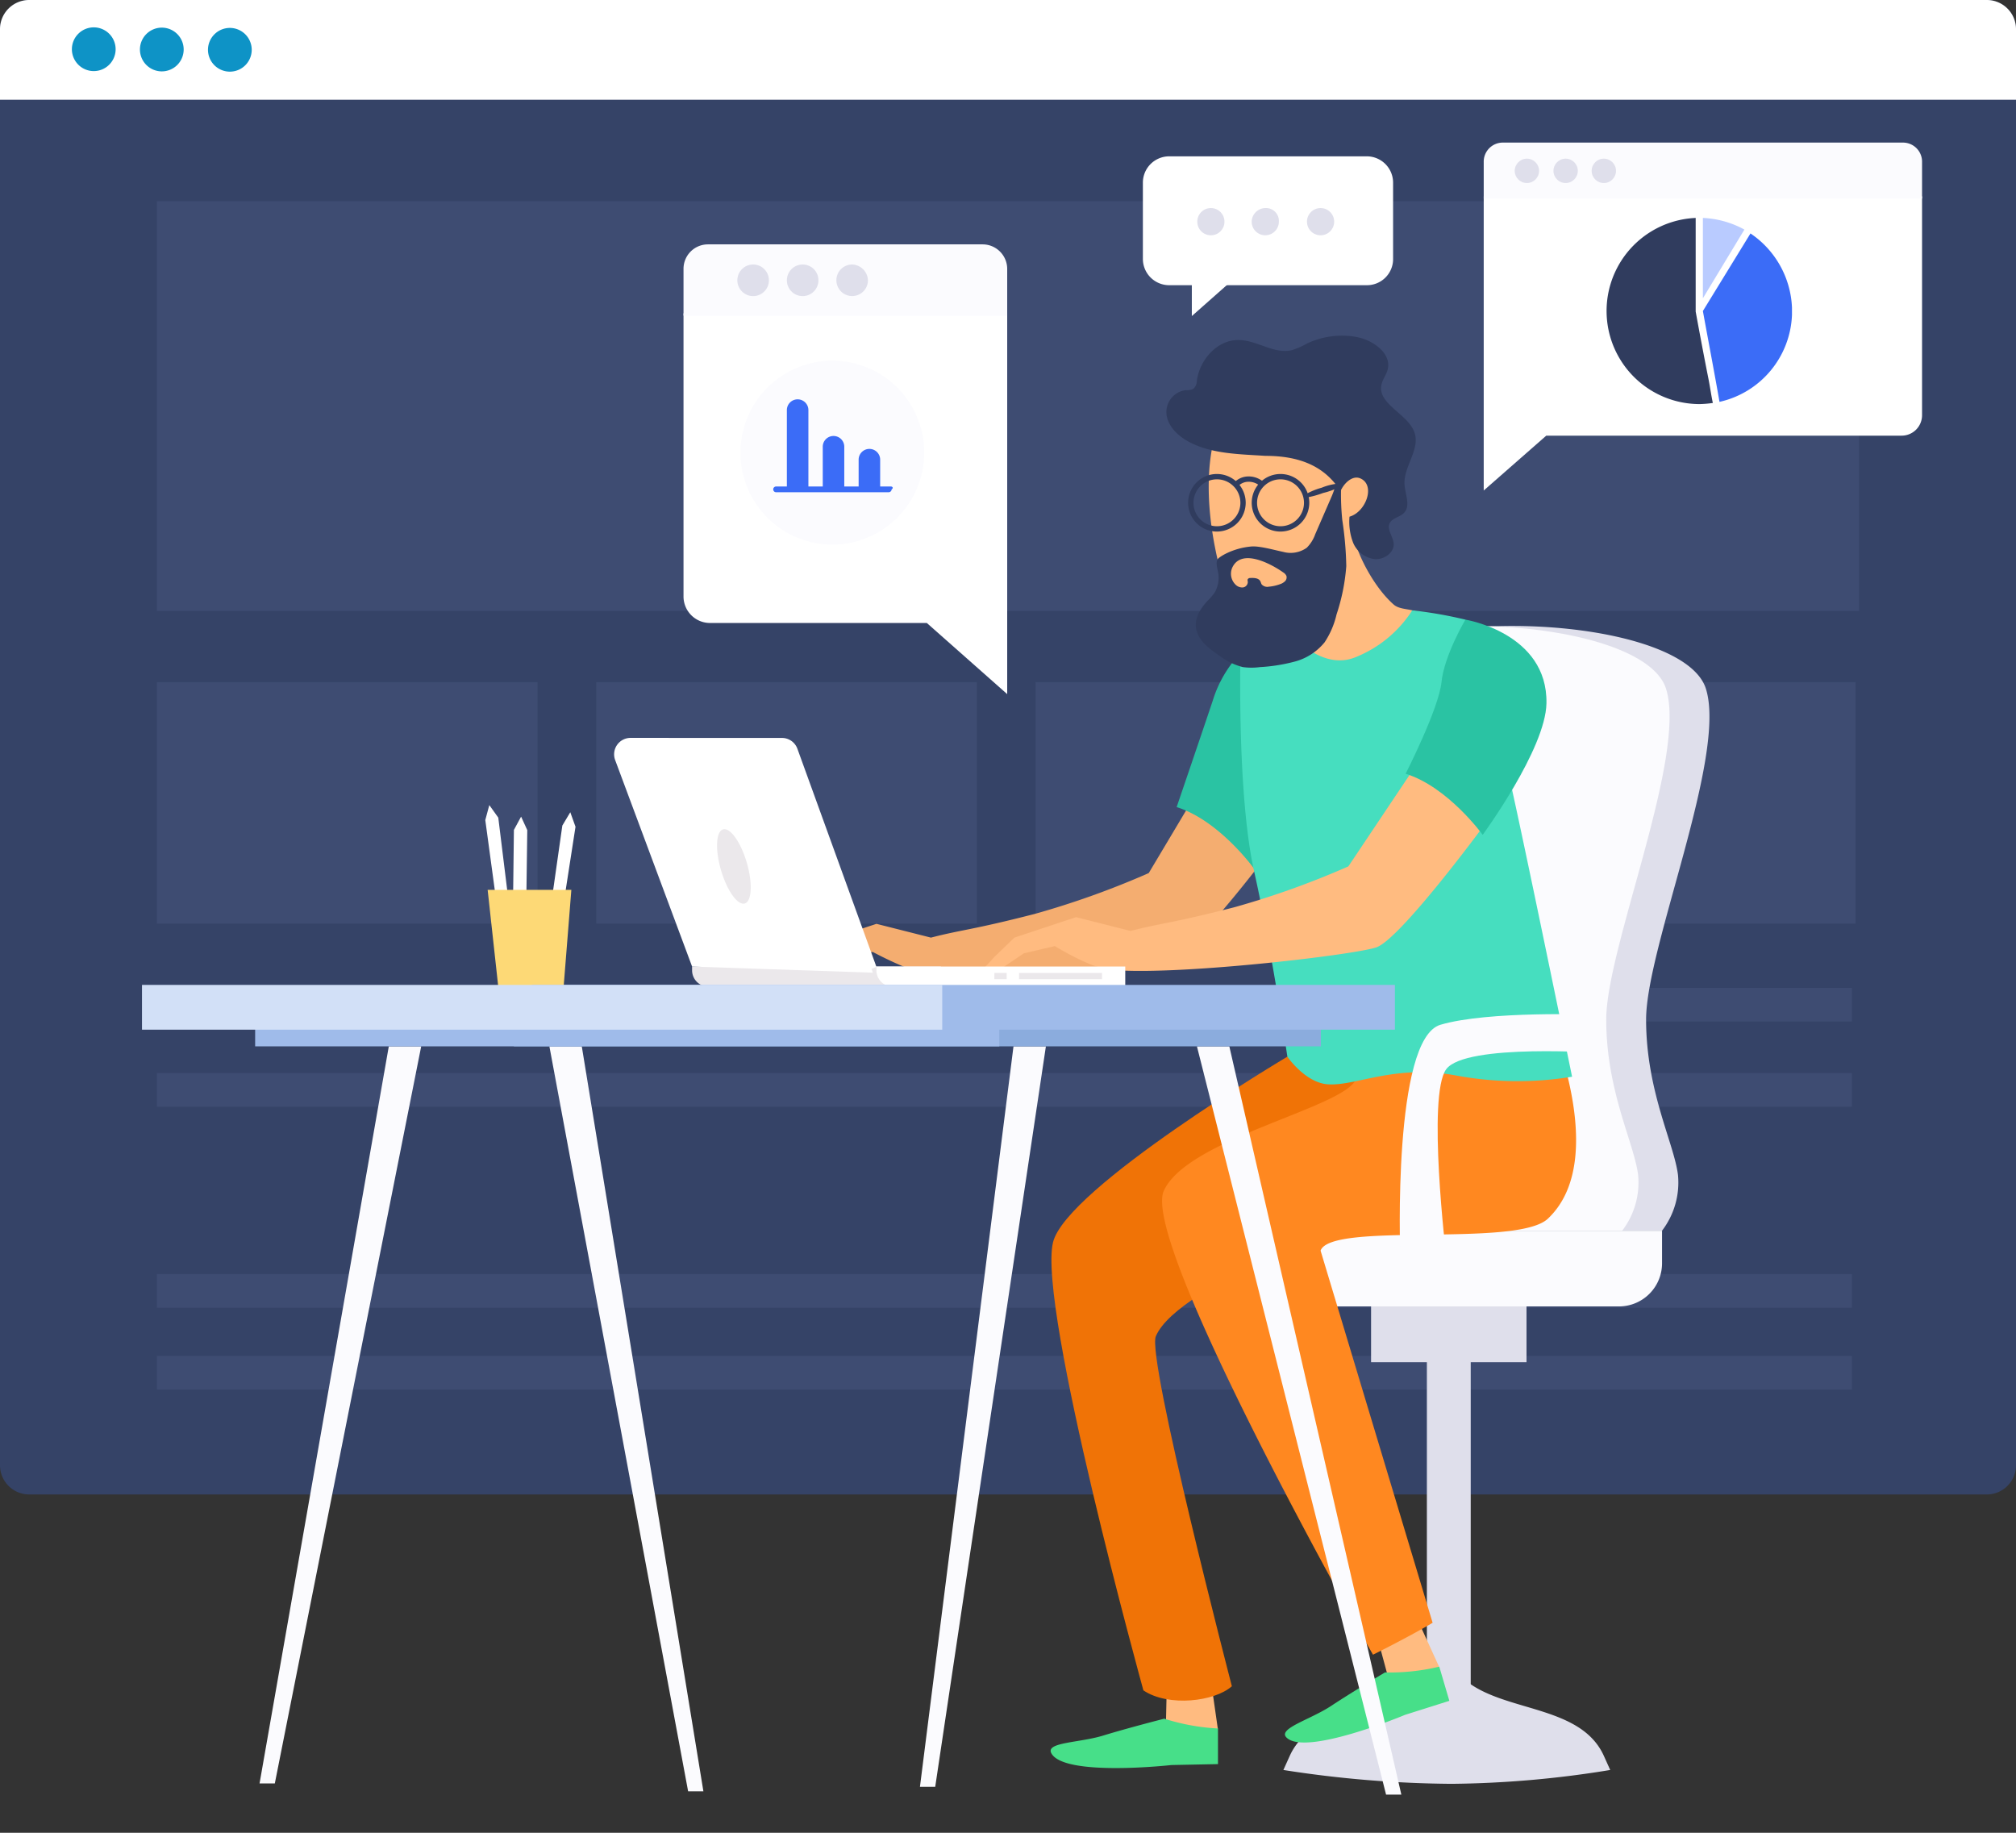<svg xmlns="http://www.w3.org/2000/svg" xmlns:xlink="http://www.w3.org/1999/xlink" viewBox="0 0 396 360">
  <rect x="0" y="0" width="396" height="360" fill="#333333" stroke="none"/>
  <defs>
    <style>
      .cls-1 {
        fill: none;
      }

      .cls-2 {
        clip-path: url(#clip-path);
      }

      .cls-3 {
        fill: #354367;
      }

      .cls-4 {
        fill: #fff;
      }

      .cls-5 {
        fill: #0e93c6;
      }

      .cls-6 {
        fill: #3e4c72;
      }

      .cls-7 {
        fill: #dfdfeb;
      }

      .cls-8 {
        fill: #ffbb80;
      }

      .cls-9 {
        fill: #47df89;
      }

      .cls-10 {
        fill: #f4ad70;
      }

      .cls-11 {
        fill: #2ac3a3;
      }

      .cls-12 {
        fill: #fbfbfe;
      }

      .cls-13 {
        fill: #f07306;
      }

      .cls-14 {
        fill: #ff8820;
      }

      .cls-15 {
        fill: #303c5e;
      }

      .cls-16 {
        fill: #46debf;
      }

      .cls-17 {
        fill: #ebe8eb;
      }

      .cls-18 {
        fill: #fdd976;
      }

      .cls-19 {
        fill: #8bacdd;
      }

      .cls-20 {
        fill: #9fbbea;
      }

      .cls-21 {
        fill: #d2e0f7;
      }

      .cls-22 {
        fill: #b9cbff;
      }

      .cls-23 {
        fill: #3b6cf7;
      }
    </style>
    <clipPath id="clip-path">
      <path id="Path_2178" data-name="Path 2178" class="cls-1" d="M0-338.441H396v360H0Z" transform="translate(0 338.441)"/>
    </clipPath>
  </defs>
  <g id="_6" data-name="6" transform="translate(-1050 -1768)">
    <g id="Group_1269" data-name="Group 1269" transform="translate(1050 2106.441)">
      <g id="Group_1268" data-name="Group 1268" class="cls-2" transform="translate(0 -338.441)">
        <g id="Group_1216" data-name="Group 1216" transform="translate(0 0)">
          <path id="Path_2112" data-name="Path 2112" class="cls-3" d="M.344,17.579H384.906a5.734,5.734,0,0,0,5.719-5.717V-270.249a5.734,5.734,0,0,0-5.719-5.717H.344a5.735,5.735,0,0,0-5.719,5.717V11.862A5.735,5.735,0,0,0,.344,17.579" transform="translate(5.375 275.966)"/>
        </g>
        <g id="Group_1217" data-name="Group 1217" transform="translate(0 0)">
          <path id="Path_2113" data-name="Path 2113" class="cls-4" d="M23.447,0H-361.115a5.734,5.734,0,0,0-5.719,5.717V19.592h396V5.717A5.734,5.734,0,0,0,23.447,0" transform="translate(366.834)"/>
        </g>
        <g id="Group_1218" data-name="Group 1218" transform="translate(14.121 5.374)">
          <path id="Path_2114" data-name="Path 2114" class="cls-5" d="M.516.258A4.3,4.3,0,0,1-3.8,4.535,4.3,4.3,0,0,1-8.076.223,4.3,4.3,0,0,1-3.762-4.055,4.3,4.3,0,0,1,.516.258" transform="translate(8.076 4.055)"/>
        </g>
        <g id="Group_1219" data-name="Group 1219" transform="translate(27.488 5.428)">
          <path id="Path_2115" data-name="Path 2115" class="cls-5" d="M.516.258A4.3,4.3,0,0,1-3.8,4.537,4.3,4.3,0,0,1-8.076.223,4.3,4.3,0,0,1-3.762-4.055,4.3,4.3,0,0,1,.516.258" transform="translate(8.076 4.055)"/>
        </g>
        <g id="Group_1220" data-name="Group 1220" transform="translate(40.854 5.484)">
          <path id="Path_2116" data-name="Path 2116" class="cls-5" d="M.516.258A4.3,4.3,0,0,1-3.8,4.535,4.3,4.3,0,0,1-8.076.223,4.3,4.3,0,0,1-3.762-4.055,4.3,4.3,0,0,1,.516.258" transform="translate(8.076 4.055)"/>
        </g>
        <path id="Path_2117" data-name="Path 2117" class="cls-6" d="M363.327-220.793H28.97v-80.5H363.327Z" transform="translate(1.852 340.807)"/>
        <path id="Path_2118" data-name="Path 2118" class="cls-6" d="M103.733-165.045H28.97v-47.423h74.763Z" transform="translate(1.852 346.466)"/>
        <path id="Path_2119" data-name="Path 2119" class="cls-6" d="M361.924-133.678H28.97v-6.615H361.924Z" transform="translate(1.852 351.063)"/>
        <path id="Path_2120" data-name="Path 2120" class="cls-6" d="M361.924-96.551H28.97v-6.615H361.924Z" transform="translate(1.852 353.428)"/>
        <path id="Path_2121" data-name="Path 2121" class="cls-6" d="M361.924-81.448H28.97v-6.614H361.924Z" transform="translate(1.852 354.39)"/>
        <path id="Path_2122" data-name="Path 2122" class="cls-6" d="M361.924-149.41H28.97v-6.615H361.924Z" transform="translate(1.852 350.061)"/>
        <path id="Path_2123" data-name="Path 2123" class="cls-6" d="M184.849-165.045H110.086v-47.423h74.763Z" transform="translate(7.037 346.466)"/>
        <path id="Path_2124" data-name="Path 2124" class="cls-6" d="M265.965-165.045H191.2v-47.423h74.763Z" transform="translate(12.221 346.466)"/>
        <path id="Path_2125" data-name="Path 2125" class="cls-6" d="M347.08-165.045H272.317v-47.423H347.08Z" transform="translate(17.406 346.466)"/>
        <g id="Group_1225" data-name="Group 1225" transform="translate(252.093 324.964)">
          <path id="Path_2127" data-name="Path 2127" class="cls-7" d="M0,1.36A222.346,222.346,0,0,0,33.039,4.08,202.864,202.864,0,0,0,64.2,1.36L62.958-1.4C57.49-13.538,36.8-8.817,32.1-21.342,28.186-8.817,6.712-13.538,1.245-1.4Z" transform="translate(0 21.342)"/>
        </g>
        <path id="Path_2128" data-name="Path 2128" class="cls-7" d="M263.441-19.516h8.612v-80.626h-8.612Z" transform="translate(16.839 353.621)"/>
        <g id="Group_1226" data-name="Group 1226" transform="translate(270.738 319.278)">
          <path id="Path_2129" data-name="Path 2129" class="cls-8" d="M.72.492-3.036-7.725l-8.235,3.032L-8.986,3.76Z" transform="translate(11.271 7.725)"/>
        </g>
        <g id="Group_1227" data-name="Group 1227" transform="translate(252.395 327.37)">
          <path id="Path_2130" data-name="Path 2130" class="cls-9" d="M1.822,0,3.8,6.714l-8.7,2.75s-19.654,8.249-23.316,4.425c-1.677-1.753,4.721-3.483,8.827-6.2S-8.84,1.132-8.84,1.132A41.476,41.476,0,0,0,1.822,0" transform="translate(28.498)"/>
        </g>
        <g id="Group_1228" data-name="Group 1228" transform="translate(228.991 330.695)">
          <path id="Path_2131" data-name="Path 2131" class="cls-8" d="M.615.536-.668-8.407l-8.757.584L-9.619.931Z" transform="translate(9.619 8.407)"/>
        </g>
        <g id="Group_1229" data-name="Group 1229" transform="translate(206.377 337.589)">
          <path id="Path_2132" data-name="Path 2132" class="cls-9" d="M1.975.115v7l-9.128.181S-28.337,9.661-30.77,4.958C-31.883,2.8-25.258,2.95-20.551,1.5s11.979-3.31,11.979-3.31A41.41,41.41,0,0,0,1.975.115" transform="translate(30.894 1.808)"/>
        </g>
        <g id="Group_1230" data-name="Group 1230" transform="translate(153.151 156.619)">
          <path id="Path_2133" data-name="Path 2133" class="cls-10" d="M.415,1.728l12.1-4.012L23.222.425C29.252-1.141,31.258-1.054,43.6-4.229A168.391,168.391,0,0,0,66-12.253l8.873-14.873c5.742.521,17.8,6.784,17.8,6.784s-16.5,22.44-21.194,24S35.113,9.09,23.039,7.7c-3.8-.436-11.245-4.46-11.245-4.46L2.248,4.83-5.195,9.854-6.5,8.777l2.962-3.242Z" transform="translate(6.495 27.126)"/>
        </g>
        <g id="Group_1231" data-name="Group 1231" transform="translate(231.127 128.296)">
          <path id="Path_2134" data-name="Path 2134" class="cls-11" d="M.754,0s15.382,2.574,15.12,16.4C15.7,25.411,3.347,42.236,3.347,42.236s-6.786-9.395-15.137-12c0,0,5.425-15.908,7.084-20.883A23.486,23.486,0,0,1,.754,0" transform="translate(11.79)"/>
        </g>
        <path id="Path_2135" data-name="Path 2135" class="cls-7" d="M253.138-85.912h30.534V-102.35H253.138Z" transform="translate(16.18 353.48)"/>
        <g id="Group_1232" data-name="Group 1232" transform="translate(270.17 122.954)">
          <path id="Path_2136" data-name="Path 2136" class="cls-7" d="M.195,3.847Q-2.06-25.982-3.045-55.885c18.875-8.4,60.978-4.652,64.916,7.814C66.048-34.844,50.126,2.81,50.126,16.9s5.48,24.267,6.263,30.529a15.565,15.565,0,0,1-3.132,10.958H5c-1.23-18.2-3.428-36.379-4.8-54.54" transform="translate(3.045 60.395)"/>
        </g>
        <g id="Group_1233" data-name="Group 1233" transform="translate(270.092 122.953)">
          <path id="Path_2137" data-name="Path 2137" class="cls-12" d="M.2,3.847Q-2.151-27.239-3.118-58.406c20.743-4.847,53.7-.623,57.163,10.335C58.223-34.844,42.3,2.81,42.3,16.9s5.481,24.267,6.264,30.529a15.566,15.566,0,0,1-3.131,10.958H5C3.77,40.184,1.572,22.009.2,3.847" transform="translate(3.118 60.396)"/>
        </g>
        <g id="Group_1234" data-name="Group 1234" transform="translate(235.652 241.737)">
          <path id="Path_2138" data-name="Path 2138" class="cls-12" d="M0,.891H82.354A8.465,8.465,0,0,0,90.82-7.575v-6.407H0Z" transform="translate(0 13.982)"/>
        </g>
        <g id="Group_1235" data-name="Group 1235" transform="translate(206.532 205.468)">
          <path id="Path_2139" data-name="Path 2139" class="cls-13" d="M2.784.125S-40.664,25.935-43.248,36.59C-46.33,49.305-25.493,124.6-25.493,124.6c4.914,3.307,14.025,2.19,17.376-.817,0,0-16.763-64.432-14.936-68.736,4.471-10.537,42.54-23.093,54.545-34.573S44.541-1.962,44.541-1.962Z" transform="translate(43.559 1.962)"/>
        </g>
        <g id="Group_1236" data-name="Group 1236" transform="translate(228.267 196.013)">
          <path id="Path_2140" data-name="Path 2140" class="cls-14" d="M4.463,0s14.8,30.851,1.489,43.375C-.141,49.109-36.6,43.9-38.684,49.638l22.008,73.1s-3.881,2.358-11.711,6.273c0,0-45.791-80.68-41.093-91.117S-33.2,21.457-31.637,15.716A126.974,126.974,0,0,0-29.027.583Z" transform="translate(69.817)"/>
        </g>
        <g id="Group_1237" data-name="Group 1237" transform="translate(237.425 81.022)">
          <path id="Path_2141" data-name="Path 2141" class="cls-8" d="M.141,1.875C1.086,5.458,2.765,9.4,6.282,10.57c3.233,1.072,6.668-.657,9.593-2.4,3.443-2.05,6.935-4.3,9.136-7.644,3.342-5.079,6.044-11.284,5.669-17.351-.132-2.144-3.272-4.775-4.574-6.484a9.619,9.619,0,0,0-3.663-2.627,38.271,38.271,0,0,0-10.285-3.215c-5.939-.967-12.543.361-13.73,6.881C-2.985-14.51-1.85-5.673.141,1.875" transform="translate(2.202 29.435)"/>
        </g>
        <g id="Group_1240" data-name="Group 1240" transform="translate(245.857 93.104)">
          <path id="Path_2144" data-name="Path 2144" class="cls-15" d="M.34.063A4.608,4.608,0,1,0,4.959,4.671,4.619,4.619,0,0,0,.34.063m0,10.262A5.654,5.654,0,1,1,6,4.671,5.665,5.665,0,0,1,.34,10.324" transform="translate(5.324 0.983)"/>
        </g>
        <g id="Group_1241" data-name="Group 1241" transform="translate(242.159 93.579)">
          <path id="Path_2145" data-name="Path 2145" class="cls-15" d="M.05.13-.785-.5a3.841,3.841,0,0,1,2.9-1.529A4.436,4.436,0,0,1,5.544-.66L4.786.062A3.418,3.418,0,0,0,2.173-.986,2.816,2.816,0,0,0,.05.13" transform="translate(0.785 2.037)"/>
        </g>
        <g id="Group_1242" data-name="Group 1242" transform="translate(233.367 93.104)">
          <path id="Path_2146" data-name="Path 2146" class="cls-15" d="M.34.063A4.608,4.608,0,1,0,4.959,4.671,4.618,4.618,0,0,0,.34.063m0,10.262A5.654,5.654,0,1,1,6,4.671,5.664,5.664,0,0,1,.34,10.324" transform="translate(5.323 0.983)"/>
        </g>
        <g id="Group_1243" data-name="Group 1243" transform="translate(245.83 104.404)">
          <path id="Path_2147" data-name="Path 2147" class="cls-8" d="M2.152,1.06S2.086-.113-2.089-1.156c-1.2-.3-2.7-.3-3.649-1.134-3.38-2.956-6.485-8.453-7.637-12.5a3.552,3.552,0,0,1-.18-1.84q-4.232,3.587-8.173,7.5c-.9.892-6.334.387-5.677,1.6.184.338,1.568,3.5,2.931,6.573-2.637,1.726-5.54,3.982-5.54,3.982l-3.655,20.353,10.7,6s12-2.609,19.834-6.784S2.152,1.06,2.152,1.06" transform="translate(33.668 16.635)"/>
        </g>
        <g id="Group_1244" data-name="Group 1244" transform="translate(243.608 119.884)">
          <path id="Path_2148" data-name="Path 2148" class="cls-16" d="M2.031,0A23.629,23.629,0,0,1-8.931,9.132c-7.829,3.392-14.876-6.783-14.876-6.783l-7.9,6.064s-.712,27.743,2.681,42.877S-22.5,87.671-22.5,87.671-19,92.8-14.53,93.1c5.471.37,13.006-3.913,24.913-1.78a66.059,66.059,0,0,0,23.042.29S23.263,41.972,20.914,32.057,12.47,1.826,12.47,1.826A83.766,83.766,0,0,0,2.031,0" transform="translate(31.769)"/>
        </g>
        <g id="Group_1245" data-name="Group 1245" transform="translate(135.945 189.853)">
          <path id="Path_2149" data-name="Path 2149" class="cls-17" d="M.192.236H45.869V-3.705H-3.008v.74a3.2,3.2,0,0,0,3.2,3.2" transform="translate(3.008 3.705)"/>
        </g>
        <g id="Group_1246" data-name="Group 1246" transform="translate(120.628 144.939)">
          <path id="Path_2150" data-name="Path 2150" class="cls-4" d="M1.981,0A3.228,3.228,0,0,1,5.015,2.128L20.537,44.96l-.959.4.253.748-35.5-1.2L-30.784,4.345A3.227,3.227,0,0,1-27.758-.009Z" transform="translate(30.99 0.009)"/>
        </g>
        <g id="Group_1247" data-name="Group 1247" transform="translate(140.848 162.868)">
          <path id="Path_2151" data-name="Path 2151" class="cls-17" d="M.036.445c1.053,4.041,3.117,7.263,4.611,7.2s1.851-3.4.8-7.437S2.328-7.058.834-6.991-1.017-3.6.036.445" transform="translate(0.569 6.992)"/>
        </g>
        <g id="Group_1251" data-name="Group 1251" transform="translate(256.352 94.997)">
          <path id="Path_2155" data-name="Path 2155" class="cls-15" d="M.02.163A17.559,17.559,0,0,0,3.234-.72,14.332,14.332,0,0,0,6.386-1.858a.377.377,0,0,0-.188-.7,11.262,11.262,0,0,0-3.248.806A13.235,13.235,0,0,0-.154-.475C-.41-.307-.344.205.02.163" transform="translate(0.308 2.555)"/>
        </g>
        <g id="Group_1252" data-name="Group 1252" transform="translate(229.113 65.929)">
          <path id="Path_2156" data-name="Path 2156" class="cls-15" d="M1.167,1.414c-5.078-.334-10.42-.364-14.86-2.676C-15.85-2.386-17.786-4.179-18.2-6.441a4.339,4.339,0,0,1,3.712-5.049A3.227,3.227,0,0,0-13-11.728a2.082,2.082,0,0,0,.715-1.625c.552-4.026,3.94-8.086,8.315-7.987,3.568.08,6.89,2.826,10.346,1.994a15.117,15.117,0,0,0,2.97-1.3,15.994,15.994,0,0,1,9.628-1.307c3.426.607,7.058,3.309,6.22,6.447-.281,1.049-1.032,1.96-1.232,3.025-.715,3.8,5.333,5.688,6.529,9.379C31.579.252,28.258,3.6,28.513,7.1c.142,1.944,1.276,4.229-.2,5.612-.79.738-2.138.922-2.668,1.839-.722,1.249.621,2.666.739,4.078.146,1.751-1.854,3.22-3.741,3.071a5.3,5.3,0,0,1-4.2-3.158,11.371,11.371,0,0,1-.738-5.181c3.2-.9,5.163-6.163,2.154-7.509-1.6-.717-3.308,1.023-3.915,2.5C12.765,3.311,7.7,1.414,1.167,1.414" transform="translate(18.264 22.197)"/>
        </g>
        <g id="Group_1253" data-name="Group 1253" transform="translate(234.888 93.061)">
          <path id="Path_2157" data-name="Path 2157" class="cls-15" d="M1.6.275Q.018,3.917-1.565,7.56a7.029,7.029,0,0,1-1.679,2.67,5.466,5.466,0,0,1-4.627.8c-1.589-.322-4.627-1.2-6.243-1.057-3.689.317-6.407,2.084-6.642,2.531-.473.9.192,2.305.206,3.324a5.826,5.826,0,0,1-.705,3.087,10.034,10.034,0,0,1-1.38,1.64c-1.312,1.395-2.492,3.135-2.385,5.045.147,2.611,2.554,4.438,4.734,5.884A12.5,12.5,0,0,0-15.8,33.659a12.468,12.468,0,0,0,3.36.006A33.639,33.639,0,0,0-5.515,32.56,11.268,11.268,0,0,0,.276,28.791a16.672,16.672,0,0,0,2.348-5.479A39.132,39.132,0,0,0,4.533,13.83a67.048,67.048,0,0,0-.785-9.046,49.75,49.75,0,0,1-.169-7.922c.02-.321.054-1.1-.42-1.167-.526-.073-.342.719-.415,1.047A18.935,18.935,0,0,1,1.6.275" transform="translate(25.027 4.309)"/>
        </g>
        <g id="Group_1254" data-name="Group 1254" transform="translate(241.795 109.637)">
          <path id="Path_2158" data-name="Path 2158" class="cls-8" d="M.015.112a2.981,2.981,0,0,0,.613,3.3A1.856,1.856,0,0,0,2.078,4,1.092,1.092,0,0,0,3.07,2.926c-.016-.2-.1-.415.01-.583a.619.619,0,0,1,.519-.2c.72-.038,1.6.007,1.938.645.1.194.138.419.255.605a1.474,1.474,0,0,0,1.415.454A8.216,8.216,0,0,0,9.4,3.357a2.5,2.5,0,0,0,.978-.577,1.066,1.066,0,0,0,.277-1.052,1.586,1.586,0,0,0-.636-.686C7.762-.562,1.831-3.817.015.112" transform="translate(0.239 1.752)"/>
        </g>
        <g id="Group_1256" data-name="Group 1256" transform="translate(274.95 199.201)">
          <path id="Path_2160" data-name="Path 2160" class="cls-12" d="M.005,2.814S-1.5-39.3,7.9-42.083,38-44.069,38-44.069l1.881,7.548S12.795-38.507,9.033-33.341s0,36.553,0,36.553Z" transform="translate(0.083 44.174)"/>
        </g>
        <g id="Group_1257" data-name="Group 1257" transform="translate(192.359 149.886)">
          <path id="Path_2161" data-name="Path 2161" class="cls-8" d="M.415,2.053l12.1-4.012L23.222.751C29.252-.816,31.257-.729,43.6-3.9A168.256,168.256,0,0,0,66-11.929L79.583-32.222c5.742.523,13.092,12.206,13.092,12.206s-16.5,22.44-21.2,24S30.947,9.709,18.874,8.324c-3.8-.435-10.527-4.6-10.527-4.6l-6.1,1.429-7.443,5.023L-6.5,9.1-3.534,5.86Z" transform="translate(6.495 32.222)"/>
        </g>
        <g id="Group_1258" data-name="Group 1258" transform="translate(276.104 121.71)">
          <path id="Path_2162" data-name="Path 2162" class="cls-11" d="M.706,0s16.181,2.609,15.92,16.438C16.456,25.446,4.1,42.27,4.1,42.27s-6.785-9.394-15.136-12c0,0,6.525-12.785,7.046-18S.706,0,.706,0" transform="translate(11.038)"/>
        </g>
        <g id="Group_1259" data-name="Group 1259" transform="translate(172.154 189.853)">
          <path id="Path_2163" data-name="Path 2163" class="cls-4" d="M.192.236H45.871V-3.705H-3.008v.74a3.2,3.2,0,0,0,3.2,3.2" transform="translate(3.008 3.705)"/>
        </g>
        <path id="Path_2164" data-name="Path 2164" class="cls-17" d="M188.152-157.558h16.292v-1.221H188.152Z" transform="translate(12.026 349.886)"/>
        <path id="Path_2165" data-name="Path 2165" class="cls-17" d="M183.589-157.558H186v-1.221h-2.41Z" transform="translate(11.735 349.886)"/>
        <g id="Group_1260" data-name="Group 1260" transform="translate(95.325 158.139)">
          <path id="Path_2166" data-name="Path 2166" class="cls-4" d="M.132,1.144-2.062-15.024l.789-2.941L.49-15.5,2.52.984Z" transform="translate(2.062 17.965)"/>
        </g>
        <g id="Group_1261" data-name="Group 1261" transform="translate(108.159 159.541)">
          <path id="Path_2167" data-name="Path 2167" class="cls-4" d="M0,1.124,2.3-15.03l1.561-2.615,1.025,2.852L2.342,1.62Z" transform="translate(0 17.645)"/>
        </g>
        <g id="Group_1262" data-name="Group 1262" transform="translate(100.746 160.401)">
          <path id="Path_2168" data-name="Path 2168" class="cls-4" d="M0,1.148.2-15.4l1.413-2.61L2.826-15.36,2.6,1.17Z" transform="translate(0 18.014)"/>
        </g>
        <g id="Group_1263" data-name="Group 1263" transform="translate(95.791 174.785)">
          <path id="Path_2169" data-name="Path 2169" class="cls-18" d="M.888,1.243H-11.628L-13.9-19.507H2.542Z" transform="translate(13.897 19.507)"/>
        </g>
        <g id="Group_1264" data-name="Group 1264" transform="translate(235.109 205.526)">
          <path id="Path_2170" data-name="Path 2170" class="cls-12" d="M2.232,8.8h3l-33.79-146.983h-6.364Z" transform="translate(34.923 138.181)"/>
        </g>
        <g id="Group_1265" data-name="Group 1265" transform="translate(180.704 205.527)">
          <path id="Path_2171" data-name="Path 2171" class="cls-12" d="M0,8.71H3l21.74-145.444H18.376Z" transform="translate(0 136.734)"/>
        </g>
        <g id="Group_1266" data-name="Group 1266" transform="translate(107.916 205.527)">
          <path id="Path_2172" data-name="Path 2172" class="cls-12" d="M1.637,8.763h3L-19.252-137.569h-6.363Z" transform="translate(25.615 137.569)"/>
        </g>
        <g id="Group_1267" data-name="Group 1267" transform="translate(50.984 205.527)">
          <path id="Path_2173" data-name="Path 2173" class="cls-12" d="M0,8.67H3L31.752-136.107H25.388Z" transform="translate(0 136.107)"/>
        </g>
        <path id="Path_2174" data-name="Path 2174" class="cls-19" d="M94.882-144.829H253.391V-151.4H94.882Z" transform="translate(6.065 350.356)"/>
        <path id="Path_2175" data-name="Path 2175" class="cls-20" d="M47.107-144.829H193.281V-151.4H47.107Z" transform="translate(3.011 350.356)"/>
        <path id="Path_2176" data-name="Path 2176" class="cls-20" d="M98.2-147.774H267.723v-8.794H98.2Z" transform="translate(6.276 350.026)"/>
        <path id="Path_2177" data-name="Path 2177" class="cls-21" d="M26.216-147.774H183.408v-8.794H26.216Z" transform="translate(1.676 350.026)"/>
      </g>
    </g>
    <g id="Group_1290" data-name="Group 1290" transform="translate(799 28.008)">
      <g id="Group_1288" data-name="Group 1288" transform="translate(542.446 1768)">
        <g id="Group_1270" data-name="Group 1270">
          <path id="Path_2185" data-name="Path 2185" class="cls-4" d="M111.7,67.483V9.7h86.1V52.684a4.015,4.015,0,0,1-4.022,4.026H123.984Z" transform="translate(-111.7 0.856)"/>
          <path id="Path_2186" data-name="Path 2186" class="cls-12" d="M194.1,0H115.4a3.747,3.747,0,0,0-3.7,3.856V11h86.1V3.856A3.747,3.747,0,0,0,194.1,0Z" transform="translate(-111.7)"/>
        </g>
        <g id="Group_1271" data-name="Group 1271" transform="translate(6.088 3.156)">
          <ellipse id="Ellipse_74" data-name="Ellipse 74" class="cls-7" cx="2.392" cy="2.394" rx="2.392" ry="2.394" transform="translate(15.111)"/>
          <ellipse id="Ellipse_75" data-name="Ellipse 75" class="cls-7" cx="2.392" cy="2.394" rx="2.392" ry="2.394" transform="translate(7.61)"/>
          <ellipse id="Ellipse_76" data-name="Ellipse 76" class="cls-7" cx="2.392" cy="2.394" rx="2.392" ry="2.394"/>
        </g>
      </g>
      <g id="Group_1289" data-name="Group 1289" transform="translate(566.58 1782.8)">
        <path id="Path_2206" data-name="Path 2206" class="cls-15" d="M151.4,31.991h0V13.6a18.29,18.29,0,0,0,.761,36.563,21.089,21.089,0,0,0,2.609-.218c-.326-1.523-.544-3.156-.87-4.788C152.6,38.629,151.4,31.991,151.4,31.991Z" transform="translate(-133.9 -13.6)"/>
        <path id="Path_2207" data-name="Path 2207" class="cls-22" d="M151.3,29.379l8.153-13.494A18.632,18.632,0,0,0,151.3,13.6Z" transform="translate(-132.384 -13.6)"/>
        <path id="Path_2208" data-name="Path 2208" class="cls-23" d="M160.649,16.4,151.3,31.635c.761,4.244,2.283,12.188,3.261,17.846A18.226,18.226,0,0,0,168.8,32.4V30.982A18.468,18.468,0,0,0,160.649,16.4Z" transform="translate(-132.384 -13.353)"/>
      </g>
    </g>
    <g id="Group_1293" data-name="Group 1293" transform="translate(134.262 -31.598)">
      <g id="Group_1291" data-name="Group 1291" transform="translate(1050 1847.598)">
        <g id="Group_1280" data-name="Group 1280">
          <path id="Path_2200" data-name="Path 2200" class="cls-4" d="M63.581,110.794V36H0V91.6a5.207,5.207,0,0,0,5.216,5.221H47.792Z" transform="translate(0 -22.452)"/>
          <path id="Path_2201" data-name="Path 2201" class="cls-12" d="M4.793,26.4H58.788a4.838,4.838,0,0,1,4.793,4.958V40.4H0V31.213A4.8,4.8,0,0,1,4.793,26.4Z" transform="translate(0 -26.4)"/>
        </g>
        <g id="Group_1281" data-name="Group 1281" transform="translate(10.573 3.951)">
          <ellipse id="Ellipse_80" data-name="Ellipse 80" class="cls-7" cx="3.102" cy="3.105" rx="3.102" ry="3.105" transform="translate(0 0)"/>
          <ellipse id="Ellipse_81" data-name="Ellipse 81" class="cls-7" cx="3.102" cy="3.105" rx="3.102" ry="3.105" transform="translate(9.728 0)"/>
          <path id="Path_2202" data-name="Path 2202" class="cls-7" d="M27.5,32.3a3.1,3.1,0,1,1-3.1-3.1A3.228,3.228,0,0,1,27.5,32.3Z" transform="translate(-1.845 -29.2)"/>
        </g>
      </g>
      <g id="Group_1292" data-name="Group 1292" transform="translate(1057.541 1866.82)">
        <ellipse id="Ellipse_82" data-name="Ellipse 82" class="cls-12" cx="18.058" cy="18.042" rx="18.058" ry="18.042" transform="matrix(0.228, -0.974, 0.974, 0.228, 0, 35.16)"/>
      </g>
      <path id="Path_2211" data-name="Path 2211" class="cls-23" d="M35.621,65.076H33.506V59.854a2.115,2.115,0,1,0-4.229,0v5.221h-2.82V57.314a2.115,2.115,0,1,0-4.229,0v7.762h-2.82V50.117a2.115,2.115,0,1,0-4.229,0V65.076H13.064a.564.564,0,0,0,0,1.129H35.2a.607.607,0,0,0,.564-.564C36.184,65.358,35.9,65.076,35.621,65.076Z" transform="translate(1055.122 1830.08)"/>
    </g>
    <g id="Group_1296" data-name="Group 1296" transform="translate(51 27.692)">
      <g id="Group_1294" data-name="Group 1294" transform="translate(1223.494 1771.015)">
        <path id="Path_2198" data-name="Path 2198" class="cls-4" d="M101.586,26.313H62.764A5.171,5.171,0,0,1,57.6,21.143V6.169A5.171,5.171,0,0,1,62.764,1h38.821a5.171,5.171,0,0,1,5.164,5.169V21.321A5.136,5.136,0,0,1,101.586,26.313Z" transform="translate(-57.6 -1)"/>
        <path id="Path_2199" data-name="Path 2199" class="cls-4" d="M63,13.3v9.448L73.685,13.3Z" transform="translate(-53.384 8.626)"/>
      </g>
      <g id="Group_1295" data-name="Group 1295" transform="translate(1234.179 1781.176)">
        <ellipse id="Ellipse_83" data-name="Ellipse 83" class="cls-7" cx="2.671" cy="2.674" rx="2.671" ry="2.674"/>
        <path id="Path_2209" data-name="Path 2209" class="cls-7" d="M74.942,9.374a2.671,2.671,0,1,1-5.342,0A2.74,2.74,0,0,1,72.271,6.7,2.525,2.525,0,0,1,74.942,9.374Z" transform="translate(-58.915 -6.7)"/>
        <ellipse id="Ellipse_84" data-name="Ellipse 84" class="cls-7" cx="2.671" cy="2.674" rx="2.671" ry="2.674" transform="translate(21.548)"/>
      </g>
    </g>
  </g>
</svg>
